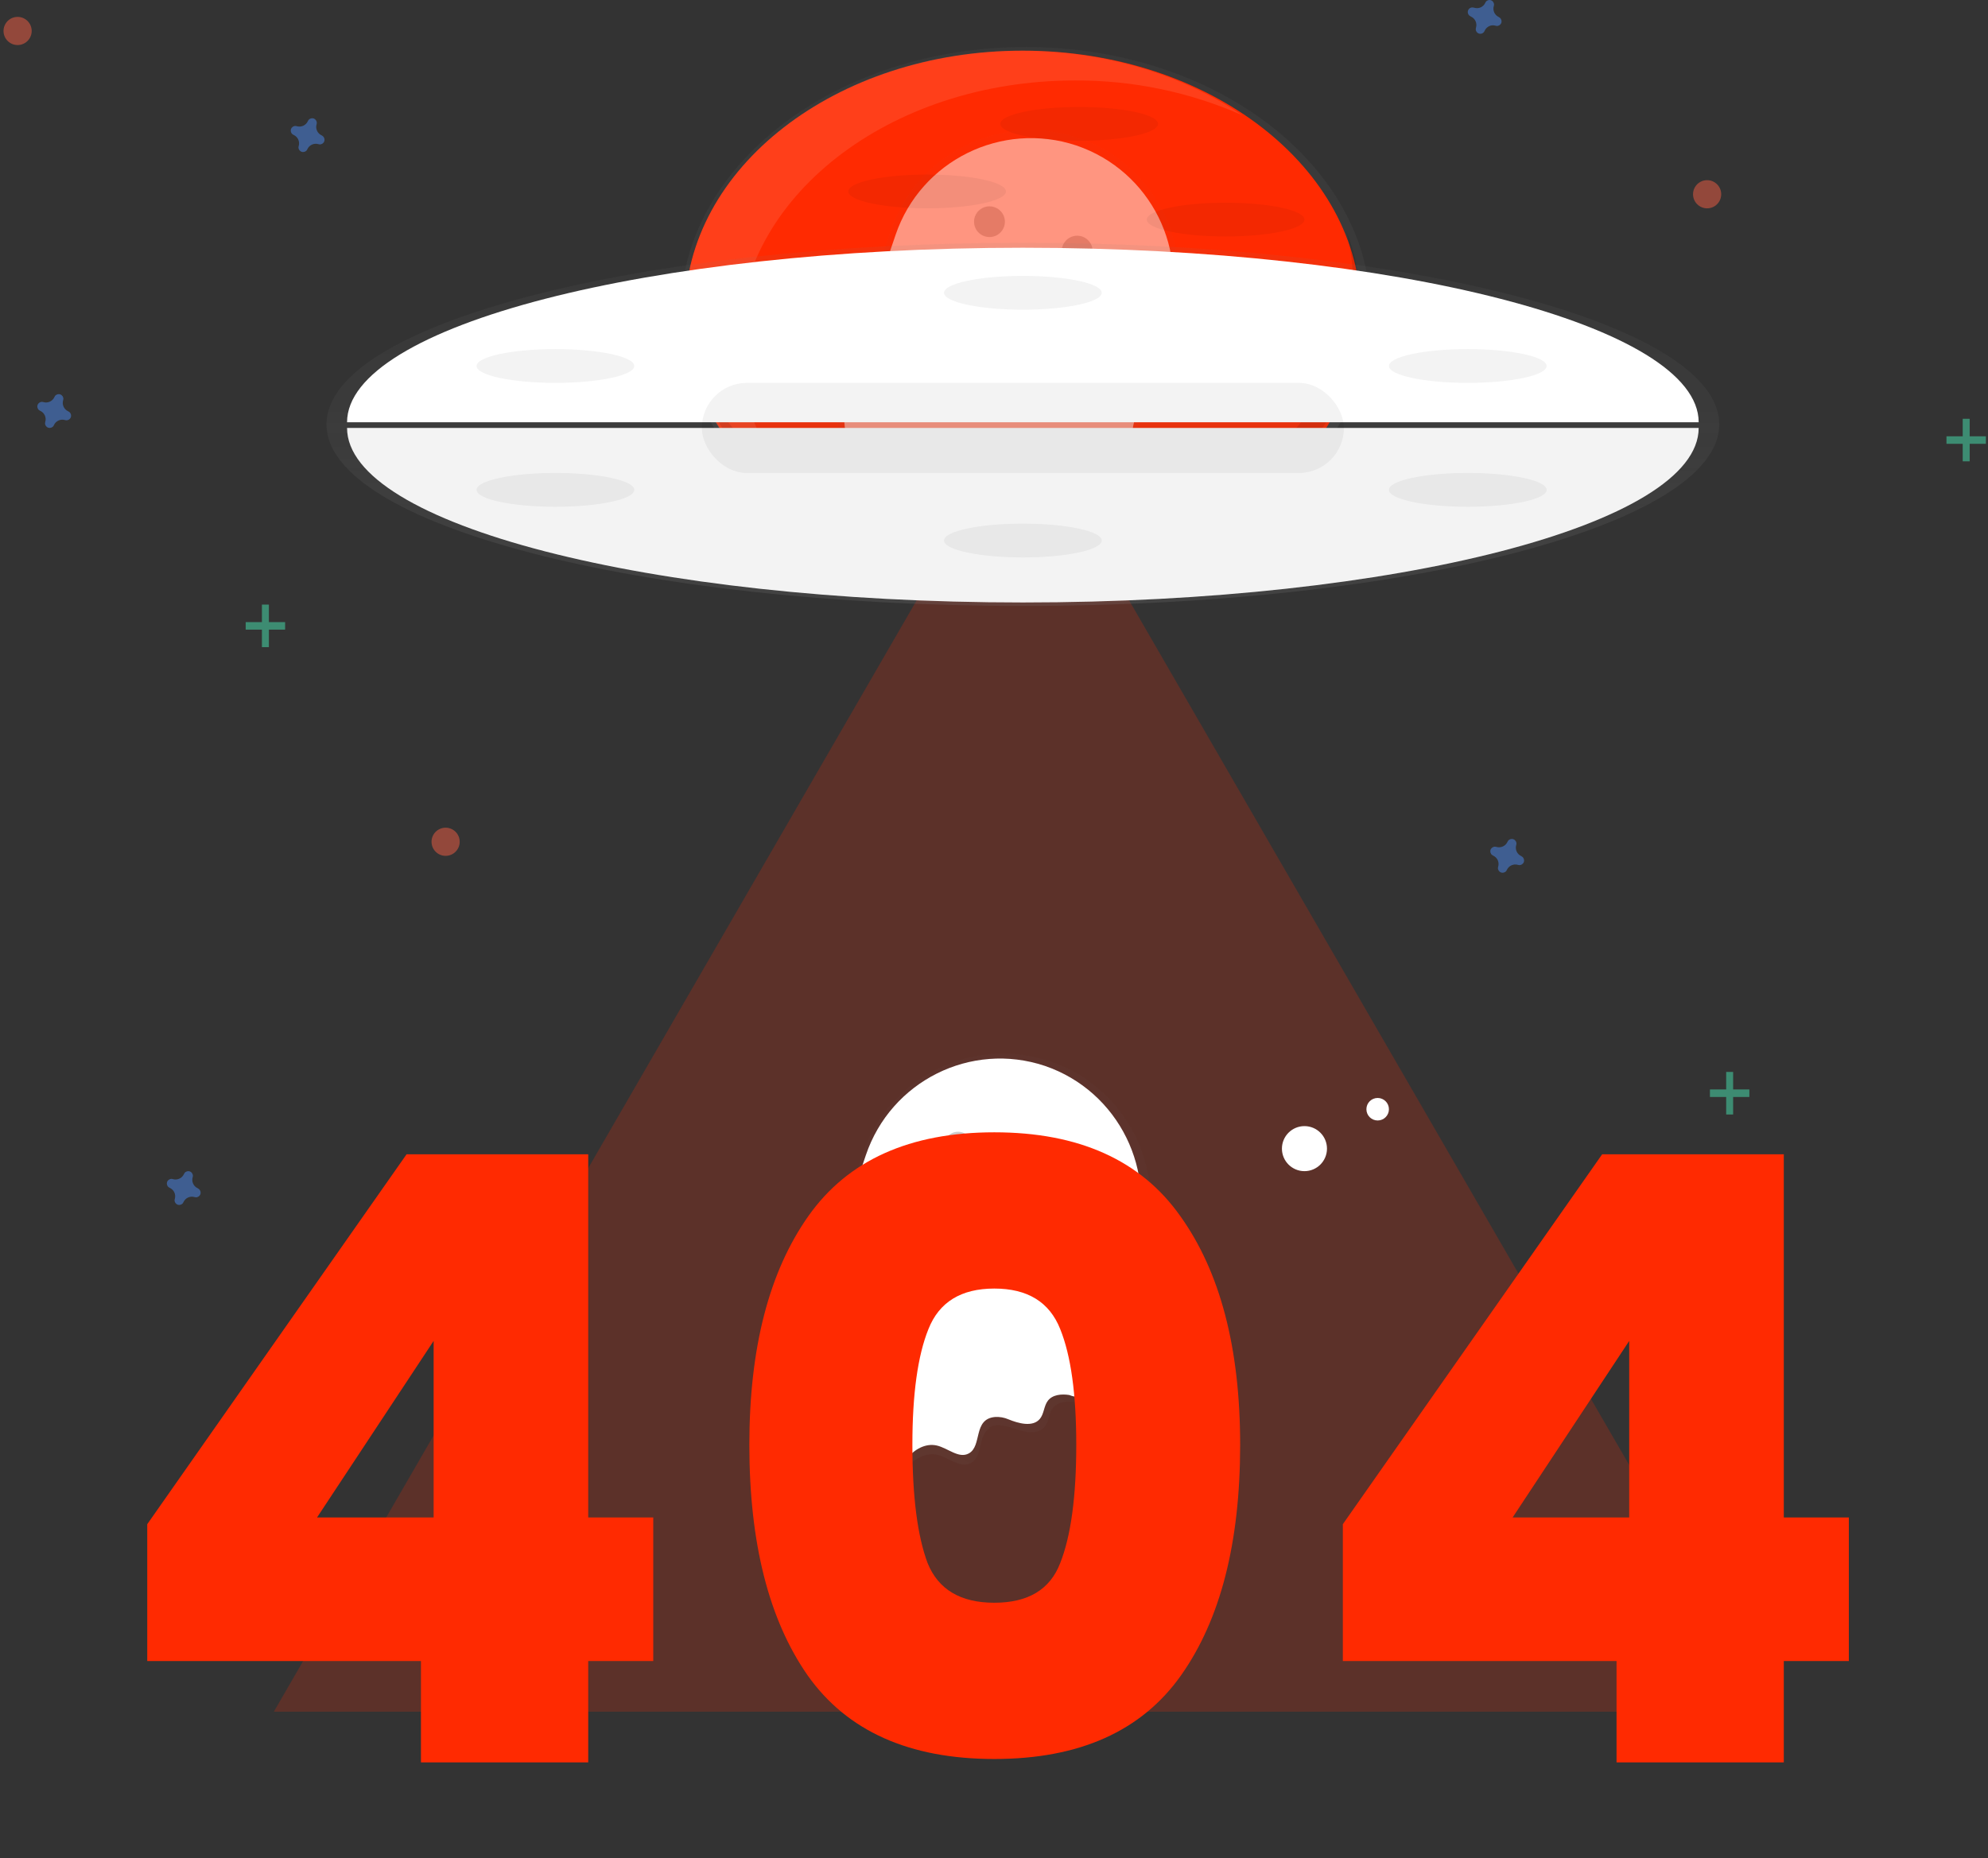 <svg width="353" height="330" viewBox="0 0 353 330" fill="none" xmlns="http://www.w3.org/2000/svg">
<rect x="0" y="0" width="353" height="330" fill="#333333" stroke="none"/>
<g opacity="0.8">
<path d="M182.126 102.904C215.966 102.904 243.4 81.738 243.4 55.629C243.4 29.52 215.966 8.354 182.126 8.354C148.285 8.354 120.851 29.52 120.851 55.629C120.851 81.738 148.285 102.904 182.126 102.904Z" fill="url(#paint0_linear_2617_1198)"/>
</g>
<path d="M181.626 102C214.763 102 241.626 81.181 241.626 55.5C241.626 29.819 214.763 9 181.626 9C148.489 9 121.626 29.819 121.626 55.5C121.626 81.181 148.489 102 181.626 102Z" fill="#FF2A01"/>
<path opacity="0.1" d="M131.132 60.885C131.132 35.153 157.872 14.292 190.861 14.292C201.103 14.235 211.243 16.343 220.626 20.478C210.127 13.338 196.392 9 181.36 9C148.371 9 121.626 29.861 121.626 55.593C121.626 72.871 133.684 87.953 151.599 96C139.057 87.457 131.132 74.896 131.132 60.885Z" fill="white"/>
<path opacity="0.2" d="M181.626 74L248.126 189.002L314.626 304H181.626H48.626L115.126 189.002L181.626 74Z" fill="#FF2A01"/>
<g opacity="0.3">
<path d="M197.756 236.953L202.943 221.622C206.605 210.66 202.643 198.603 193.183 191.919L193.225 191.894C191.185 190.463 188.947 189.334 186.582 188.542L186.511 188.517L186.431 188.492C184.135 187.718 181.742 187.27 179.321 187.159C178.465 187.115 177.607 187.115 176.751 187.159C175.265 187.237 173.789 187.44 172.338 187.767C171.917 187.859 171.496 187.964 171.113 188.077C170.731 188.19 170.301 188.311 169.902 188.441C169.102 188.705 168.316 189.003 167.546 189.342C167.159 189.51 166.776 189.686 166.402 189.874C165.269 190.431 164.18 191.07 163.141 191.785C162.792 192.024 162.451 192.271 162.115 192.522C157.956 195.672 154.844 199.993 153.179 204.925L145.026 229.08C143.743 232.868 143.357 236.9 143.899 240.862C143.983 241.469 144.088 242.073 144.21 242.672C144.332 243.271 144.484 243.862 144.631 244.448C144.745 244.838 144.862 245.228 144.993 245.613C145.186 246.187 145.413 246.761 145.628 247.323C145.784 247.696 145.948 248.068 146.12 248.437C146.461 249.17 146.84 249.887 147.248 250.587C147.656 251.286 148.089 251.969 148.577 252.631C148.93 253.126 149.305 253.612 149.692 254.081C150.214 254.71 150.76 255.338 151.341 255.895C153.854 258.418 156.861 260.399 160.175 261.715L160.318 261.774C160.496 261.459 160.693 261.156 160.907 260.865C162.17 259.142 164.366 257.932 166.456 258.384C166.608 258.418 166.759 258.464 166.911 258.51C167.971 258.883 169.014 259.549 170.036 259.876C170.789 260.213 171.652 260.202 172.396 259.846C174.441 258.761 173.684 255.338 175.438 253.838C175.52 253.769 175.605 253.704 175.695 253.645C175.67 253.615 175.647 253.583 175.627 253.549C176.982 252.711 178.858 253.268 180.419 253.809C182.102 254.399 184.298 254.797 185.467 253.427C186.258 252.489 186.199 251.06 186.952 250.075C187.827 248.944 189.476 248.818 190.903 249.02L190.974 249.041C193.709 250.163 196.696 248.299 196.485 245.362C196.237 241.444 197.474 237.753 197.756 236.953Z" fill="url(#paint1_linear_2617_1198)"/>
</g>
<path d="M161.024 259.119C162.241 257.441 164.33 256.267 166.332 256.724C168.334 257.181 170.231 259.098 172.012 258.138C174.447 256.829 172.721 252.018 176.674 251.661C177.498 251.607 178.323 251.751 179.08 252.081C180.748 252.765 183.359 253.536 184.643 251.997C185.398 251.091 185.344 249.711 186.065 248.771C186.899 247.681 188.488 247.543 189.843 247.752L189.91 247.773C192.525 248.86 195.385 247.056 195.181 244.221C194.918 240.446 196.111 236.889 196.369 236.117L201.324 221.306C205.71 208.089 198.657 193.79 185.54 189.307C172.4 184.9 158.189 191.996 153.734 205.187L145.924 228.479C141.709 241.195 148.074 255.012 160.444 260C160.62 259.695 160.813 259.401 161.024 259.119Z" fill="white"/>
<path opacity="0.2" d="M170.126 206C171.507 206 172.626 204.881 172.626 203.5C172.626 202.119 171.507 201 170.126 201C168.745 201 167.626 202.119 167.626 203.5C167.626 204.881 168.745 206 170.126 206Z" fill="black"/>
<path opacity="0.2" d="M186.126 211C187.507 211 188.626 209.881 188.626 208.5C188.626 207.119 187.507 206 186.126 206C184.745 206 183.626 207.119 183.626 208.5C183.626 209.881 184.745 211 186.126 211Z" fill="black"/>
<path d="M177.358 217.075C178.077 214.939 177.505 212.819 176.08 212.339C174.655 211.859 172.917 213.202 172.198 215.339C171.479 217.475 172.052 219.596 173.476 220.075C174.901 220.555 176.639 219.212 177.358 217.075Z" fill="#E0E0E0"/>
<path d="M231.626 208C233.835 208 235.626 206.209 235.626 204C235.626 201.791 233.835 200 231.626 200C229.417 200 227.626 201.791 227.626 204C227.626 206.209 229.417 208 231.626 208Z" fill="white"/>
<path d="M244.626 199C245.73 199 246.626 198.105 246.626 197C246.626 195.895 245.73 195 244.626 195C243.521 195 242.626 195.895 242.626 197C242.626 198.105 243.521 199 244.626 199Z" fill="white"/>
<g opacity="0.5">
<g opacity="0.3">
<path d="M202.756 72.953L207.943 57.621C211.605 46.66 207.643 34.603 198.183 27.919L198.225 27.894C196.185 26.463 193.947 25.334 191.582 24.542L191.511 24.517L191.431 24.492C189.135 23.718 186.742 23.27 184.321 23.159C183.465 23.115 182.607 23.115 181.751 23.159C180.265 23.237 178.789 23.44 177.338 23.767C176.917 23.859 176.496 23.964 176.113 24.077C175.731 24.19 175.301 24.311 174.902 24.441C174.102 24.705 173.316 25.003 172.546 25.342C172.159 25.51 171.776 25.686 171.402 25.874C170.269 26.431 169.18 27.07 168.141 27.785C167.792 28.024 167.451 28.271 167.115 28.522C162.956 31.672 159.844 35.993 158.179 40.925L150.026 65.08C148.743 68.868 148.357 72.9 148.899 76.862C148.983 77.469 149.088 78.073 149.21 78.672C149.332 79.271 149.484 79.862 149.631 80.448C149.745 80.838 149.862 81.228 149.993 81.613C150.186 82.187 150.413 82.761 150.628 83.323C150.784 83.695 150.948 84.068 151.12 84.437C151.461 85.17 151.84 85.887 152.248 86.587C152.656 87.286 153.089 87.969 153.577 88.631C153.93 89.126 154.305 89.612 154.692 90.081C155.214 90.71 155.76 91.317 156.341 91.895C158.854 94.418 161.861 96.399 165.175 97.715L165.318 97.774C165.496 97.459 165.693 97.156 165.907 96.865C167.17 95.142 169.366 93.932 171.456 94.384C171.608 94.418 171.759 94.464 171.911 94.51C172.971 94.883 174.014 95.549 175.036 95.876C175.789 96.213 176.652 96.202 177.396 95.846C179.441 94.761 178.684 91.338 180.438 89.838C180.52 89.769 180.605 89.704 180.695 89.645C180.67 89.615 180.647 89.583 180.627 89.549C181.982 88.711 183.858 89.268 185.419 89.809C187.102 90.4 189.298 90.797 190.467 89.427C191.258 88.489 191.199 87.06 191.952 86.075C192.827 84.944 194.476 84.818 195.903 85.02H195.974C198.709 86.142 201.696 84.278 201.485 81.341C201.237 77.444 202.474 73.753 202.756 72.953Z" fill="url(#paint2_linear_2617_1198)"/>
</g>
<path d="M166.383 95.574C167.611 93.898 169.719 92.725 171.738 93.182C173.758 93.638 175.672 95.553 177.468 94.594C179.925 93.286 178.183 88.481 182.171 88.124C183.002 88.07 183.835 88.213 184.599 88.543C186.281 89.226 188.915 89.997 190.211 88.46C190.972 87.555 190.917 86.176 191.645 85.237C192.487 84.148 194.089 84.01 195.457 84.219L195.524 84.24C198.162 85.325 201.048 83.524 200.842 80.691C200.576 76.92 201.78 73.367 202.04 72.596L207.038 57.802C211.464 44.598 204.348 30.314 191.115 25.837C177.86 21.435 163.523 28.523 159.029 41.7L151.15 64.966C146.898 77.669 153.319 91.472 165.798 96.454C165.976 96.15 166.171 95.856 166.383 95.574Z" fill="white"/>
<path opacity="0.2" d="M175.697 42.102C177.209 42.102 178.435 40.881 178.435 39.374C178.435 37.868 177.209 36.647 175.697 36.647C174.184 36.647 172.958 37.868 172.958 39.374C172.958 40.881 174.184 42.102 175.697 42.102Z" fill="black"/>
<path opacity="0.2" d="M191.271 47.318C192.783 47.318 194.01 46.097 194.01 44.591C194.01 43.084 192.783 41.863 191.271 41.863C189.758 41.863 188.532 43.084 188.532 44.591C188.532 46.097 189.758 47.318 191.271 47.318Z" fill="black"/>
</g>
<path opacity="0.1" d="M239.066 41C239.846 44.015 240.24 47.117 240.237 50.231C240.237 75.939 213.338 96.779 180.154 96.779C152.995 96.762 130.048 82.807 122.626 63.657C128.139 84.959 152.416 101 181.538 101C214.723 101 241.626 80.159 241.626 54.452C241.617 49.848 240.749 45.286 239.066 41Z" fill="black"/>
<g opacity="0.8">
<path d="M181.626 107.621C249.921 107.621 305.284 93.18 305.284 75.367C305.284 57.553 249.921 43.112 181.626 43.112C113.332 43.112 57.969 57.553 57.969 75.367C57.969 93.18 113.332 107.621 181.626 107.621Z" fill="url(#paint3_linear_2617_1198)"/>
</g>
<path d="M181.626 44C115.354 44 61.626 57.877 61.626 75H301.626C301.626 57.877 247.898 44 181.626 44Z" fill="white"/>
<path d="M181.626 107C247.898 107 301.626 93.121 301.626 76H61.626C61.626 93.121 115.354 107 181.626 107Z" fill="white"/>
<path opacity="0.05" d="M181.626 107C247.898 107 301.626 93.121 301.626 76H61.626C61.626 93.121 115.354 107 181.626 107Z" fill="black"/>
<rect opacity="0.05" x="124.626" y="68" width="114" height="16" rx="8" fill="black"/>
<path opacity="0.5" d="M57.133 24.049C56.367 23.715 55.972 22.86 56.215 22.061C56.233 22.001 56.245 21.939 56.251 21.877C56.274 21.513 56.055 21.177 55.713 21.051C55.37 20.925 54.986 21.039 54.767 21.331C54.731 21.381 54.701 21.435 54.677 21.492C54.344 22.259 53.488 22.654 52.687 22.41C52.628 22.392 52.566 22.38 52.504 22.374C52.139 22.351 51.803 22.569 51.677 22.912C51.551 23.254 51.664 23.638 51.957 23.857C52.006 23.895 52.061 23.926 52.118 23.951C52.885 24.285 53.279 25.139 53.037 25.939C53.019 25.997 53.007 26.057 53.001 26.118C52.975 26.483 53.193 26.821 53.536 26.948C53.88 27.076 54.266 26.962 54.485 26.669C54.522 26.618 54.552 26.562 54.574 26.503C54.915 25.744 55.77 25.36 56.564 25.608C56.624 25.626 56.686 25.638 56.748 25.643C57.112 25.667 57.449 25.448 57.575 25.106C57.701 24.764 57.587 24.379 57.295 24.161C57.246 24.116 57.192 24.079 57.133 24.049Z" fill="#4D8AF0"/>
<path opacity="0.5" d="M270.132 152.049C269.371 151.707 268.985 150.854 269.232 150.061C269.251 150.001 269.263 149.939 269.268 149.877C269.291 149.513 269.072 149.177 268.728 149.051C268.384 148.925 267.998 149.039 267.779 149.331C267.743 149.381 267.713 149.435 267.689 149.492C267.355 150.259 266.495 150.654 265.691 150.41C265.631 150.392 265.57 150.38 265.507 150.374C265.141 150.351 264.804 150.569 264.677 150.911C264.55 151.254 264.665 151.638 264.958 151.856C265.008 151.895 265.062 151.926 265.12 151.951C265.881 152.293 266.266 153.145 266.02 153.939C266.001 153.997 265.989 154.057 265.984 154.118C265.958 154.483 266.177 154.821 266.521 154.948C266.866 155.076 267.253 154.962 267.473 154.669C267.51 154.618 267.54 154.562 267.563 154.503C267.905 153.745 268.763 153.36 269.56 153.607C269.62 153.626 269.682 153.638 269.745 153.643C270.11 153.667 270.448 153.448 270.575 153.106C270.701 152.764 270.587 152.379 270.294 152.161C270.245 152.117 270.19 152.079 270.132 152.049Z" fill="#4D8AF0"/>
<path opacity="0.5" d="M35.133 211.049C34.367 210.715 33.972 209.86 34.215 209.061C34.233 209.001 34.245 208.939 34.251 208.877C34.274 208.513 34.055 208.177 33.713 208.051C33.37 207.925 32.986 208.039 32.767 208.331C32.731 208.381 32.701 208.435 32.677 208.492C32.344 209.259 31.488 209.654 30.687 209.41C30.628 209.392 30.566 209.38 30.504 209.374C30.139 209.351 29.803 209.569 29.677 209.911C29.551 210.254 29.665 210.638 29.957 210.856C30.006 210.895 30.061 210.926 30.118 210.951C30.885 211.285 31.279 212.139 31.037 212.939C31.019 212.997 31.007 213.057 31.001 213.118C30.975 213.483 31.193 213.821 31.537 213.948C31.88 214.076 32.266 213.962 32.485 213.669C32.522 213.618 32.552 213.562 32.574 213.503C32.915 212.745 33.77 212.36 34.564 212.607C34.624 212.626 34.686 212.638 34.748 212.643C35.112 212.667 35.449 212.448 35.575 212.106C35.701 211.764 35.587 211.379 35.295 211.161C35.246 211.117 35.192 211.079 35.133 211.049Z" fill="#4D8AF0"/>
<path opacity="0.5" d="M12.111 73.049C11.353 72.707 10.969 71.855 11.215 71.061C11.233 71.001 11.245 70.939 11.251 70.877C11.274 70.513 11.055 70.177 10.713 70.051C10.37 69.925 9.986 70.039 9.767 70.331C9.731 70.381 9.701 70.435 9.677 70.492C9.344 71.259 8.488 71.654 7.687 71.41C7.628 71.392 7.566 71.38 7.504 71.374C7.139 71.351 6.803 71.569 6.677 71.912C6.551 72.254 6.665 72.638 6.957 72.856C7.006 72.895 7.061 72.926 7.118 72.951C7.885 73.285 8.28 74.139 8.037 74.939C8.019 74.997 8.007 75.057 8.001 75.118C7.975 75.483 8.193 75.821 8.537 75.948C8.88 76.076 9.266 75.962 9.485 75.669C9.522 75.618 9.552 75.562 9.574 75.503C9.915 74.745 10.77 74.36 11.564 74.608C11.624 74.626 11.686 74.638 11.748 74.643C12.112 74.667 12.449 74.448 12.575 74.106C12.701 73.764 12.587 73.379 12.295 73.161C12.239 73.115 12.178 73.077 12.111 73.049Z" fill="#4D8AF0"/>
<path opacity="0.5" d="M266.133 3.025C265.388 2.685 265.01 1.84 265.252 1.052C265.27 0.993 265.282 0.932 265.287 0.87C265.31 0.509 265.095 0.176 264.758 0.05C264.422 -0.075 264.043 0.038 263.828 0.328C263.793 0.378 263.764 0.432 263.74 0.488C263.405 1.241 262.565 1.622 261.784 1.376C261.725 1.358 261.664 1.346 261.603 1.341C261.211 1.258 260.817 1.477 260.677 1.856C260.537 2.235 260.693 2.66 261.044 2.856C261.092 2.894 261.146 2.925 261.202 2.949C261.947 3.289 262.325 4.134 262.084 4.921C262.065 4.979 262.054 5.039 262.048 5.099C262.01 5.476 262.233 5.829 262.588 5.954C262.942 6.079 263.335 5.942 263.538 5.623C263.574 5.572 263.603 5.517 263.626 5.459C263.961 4.706 264.801 4.325 265.582 4.57C265.641 4.589 265.702 4.601 265.763 4.606C266.121 4.629 266.452 4.412 266.576 4.073C266.7 3.734 266.588 3.352 266.3 3.136C266.25 3.091 266.194 3.053 266.133 3.025Z" fill="#4D8AF0"/>
<g opacity="0.5">
<rect x="46.509" y="107.378" width="1.235" height="7.556" fill="#47E6B1"/>
<path d="M50.626 110.489V111.822H43.626V110.489H50.626Z" fill="#47E6B1"/>
</g>
<g opacity="0.5">
<rect x="348.509" y="74.378" width="1.235" height="7.556" fill="#47E6B1"/>
<path d="M352.626 77.489V78.822H345.626V77.489H352.626Z" fill="#47E6B1"/>
</g>
<g opacity="0.5">
<rect x="306.509" y="190.378" width="1.235" height="7.556" fill="#47E6B1"/>
<path d="M310.626 193.489V194.822H303.626V193.489H310.626Z" fill="#47E6B1"/>
</g>
<path opacity="0.5" d="M303.126 37C304.507 37 305.626 35.881 305.626 34.5C305.626 33.119 304.507 32 303.126 32C301.745 32 300.626 33.119 300.626 34.5C300.626 35.881 301.745 37 303.126 37Z" fill="#F55F44"/>
<path opacity="0.5" d="M3.126 8C4.507 8 5.626 6.881 5.626 5.5C5.626 4.119 4.507 3 3.126 3C1.745 3 0.626 4.119 0.626 5.5C0.626 6.881 1.745 8 3.126 8Z" fill="#F55F44"/>
<path opacity="0.5" d="M79.126 152C80.507 152 81.626 150.881 81.626 149.5C81.626 148.119 80.507 147 79.126 147C77.745 147 76.626 148.119 76.626 149.5C76.626 150.881 77.745 152 79.126 152Z" fill="#F55F44"/>
<path opacity="0.05" d="M98.626 68C106.358 68 112.626 66.657 112.626 65C112.626 63.343 106.358 62 98.626 62C90.894 62 84.626 63.343 84.626 65C84.626 66.657 90.894 68 98.626 68Z" fill="black"/>
<path opacity="0.05" d="M98.626 90C106.358 90 112.626 88.657 112.626 87C112.626 85.343 106.358 84 98.626 84C90.894 84 84.626 85.343 84.626 87C84.626 88.657 90.894 90 98.626 90Z" fill="black"/>
<path opacity="0.05" d="M260.626 68C268.358 68 274.626 66.657 274.626 65C274.626 63.343 268.358 62 260.626 62C252.894 62 246.626 63.343 246.626 65C246.626 66.657 252.894 68 260.626 68Z" fill="black"/>
<path opacity="0.05" d="M260.626 90C268.358 90 274.626 88.657 274.626 87C274.626 85.343 268.358 84 260.626 84C252.894 84 246.626 85.343 246.626 87C246.626 88.657 252.894 90 260.626 90Z" fill="black"/>
<path opacity="0.05" d="M181.626 55C189.358 55 195.626 53.657 195.626 52C195.626 50.343 189.358 49 181.626 49C173.894 49 167.626 50.343 167.626 52C167.626 53.657 173.894 55 181.626 55Z" fill="black"/>
<path opacity="0.05" d="M191.626 25C199.358 25 205.626 23.657 205.626 22C205.626 20.343 199.358 19 191.626 19C183.894 19 177.626 20.343 177.626 22C177.626 23.657 183.894 25 191.626 25Z" fill="black"/>
<path opacity="0.05" d="M164.626 37C172.358 37 178.626 35.657 178.626 34C178.626 32.343 172.358 31 164.626 31C156.894 31 150.626 32.343 150.626 34C150.626 35.657 156.894 37 164.626 37Z" fill="black"/>
<path opacity="0.05" d="M217.626 42C225.358 42 231.626 40.657 231.626 39C231.626 37.343 225.358 36 217.626 36C209.894 36 203.626 37.343 203.626 39C203.626 40.657 209.894 42 217.626 42Z" fill="black"/>
<path opacity="0.05" d="M181.626 99C189.358 99 195.626 97.657 195.626 96C195.626 94.343 189.358 93 181.626 93C173.894 93 167.626 94.343 167.626 96C167.626 97.657 173.894 99 181.626 99Z" fill="black"/>
<path d="M26.147 295V270.7L72.197 205H104.447V269.5H115.997V295H104.447V313H74.747V295H26.147ZM76.997 238.15L56.297 269.5H76.997V238.15ZM133.058 256.6C133.058 239.4 136.558 225.85 143.558 215.95C150.558 206.05 161.558 201.1 176.558 201.1C191.558 201.1 202.558 206.05 209.558 215.95C216.658 225.85 220.208 239.4 220.208 256.6C220.208 274 216.708 287.65 209.708 297.55C202.708 307.45 191.658 312.4 176.558 312.4C161.458 312.4 150.408 307.45 143.408 297.55C136.508 287.65 133.058 274 133.058 256.6ZM191.108 256.6C191.108 247.6 190.158 240.75 188.258 236.05C186.358 231.25 182.458 228.85 176.558 228.85C170.658 228.85 166.758 231.25 164.858 236.05C162.958 240.75 162.008 247.6 162.008 256.6C162.008 265.8 162.908 272.8 164.708 277.6C166.608 282.3 170.558 284.65 176.558 284.65C182.558 284.65 186.458 282.3 188.258 277.6C190.158 272.8 191.108 265.8 191.108 256.6ZM238.442 295V270.7L284.492 205H316.742V269.5H328.292V295H316.742V313H287.042V295H238.442ZM289.292 238.15L268.592 269.5H289.292V238.15Z" fill="#FF2A01"/>
<defs>
<linearGradient id="paint0_linear_2617_1198" x1="243.402" y1="102.908" x2="243.402" y2="8.354" gradientUnits="userSpaceOnUse">
<stop stop-color="#808080" stop-opacity="0.25"/>
<stop offset="0.54" stop-color="#808080" stop-opacity="0.12"/>
<stop offset="1" stop-color="#808080" stop-opacity="0.1"/>
</linearGradient>
<linearGradient id="paint1_linear_2617_1198" x1="191.898" y1="279.774" x2="227.056" y2="211.191" gradientUnits="userSpaceOnUse">
<stop stop-color="#808080" stop-opacity="0.25"/>
<stop offset="0.54" stop-color="#808080" stop-opacity="0.12"/>
<stop offset="1" stop-color="#808080" stop-opacity="0.1"/>
</linearGradient>
<linearGradient id="paint2_linear_2617_1198" x1="196.971" y1="115.372" x2="232.128" y2="46.789" gradientUnits="userSpaceOnUse">
<stop stop-color="#808080" stop-opacity="0.25"/>
<stop offset="0.54" stop-color="#808080" stop-opacity="0.12"/>
<stop offset="1" stop-color="#808080" stop-opacity="0.1"/>
</linearGradient>
<linearGradient id="paint3_linear_2617_1198" x1="305.284" y1="107.621" x2="305.284" y2="43.112" gradientUnits="userSpaceOnUse">
<stop stop-color="#808080" stop-opacity="0.25"/>
<stop offset="0.54" stop-color="#808080" stop-opacity="0.12"/>
<stop offset="1" stop-color="#808080" stop-opacity="0.1"/>
</linearGradient>
</defs>
</svg>

